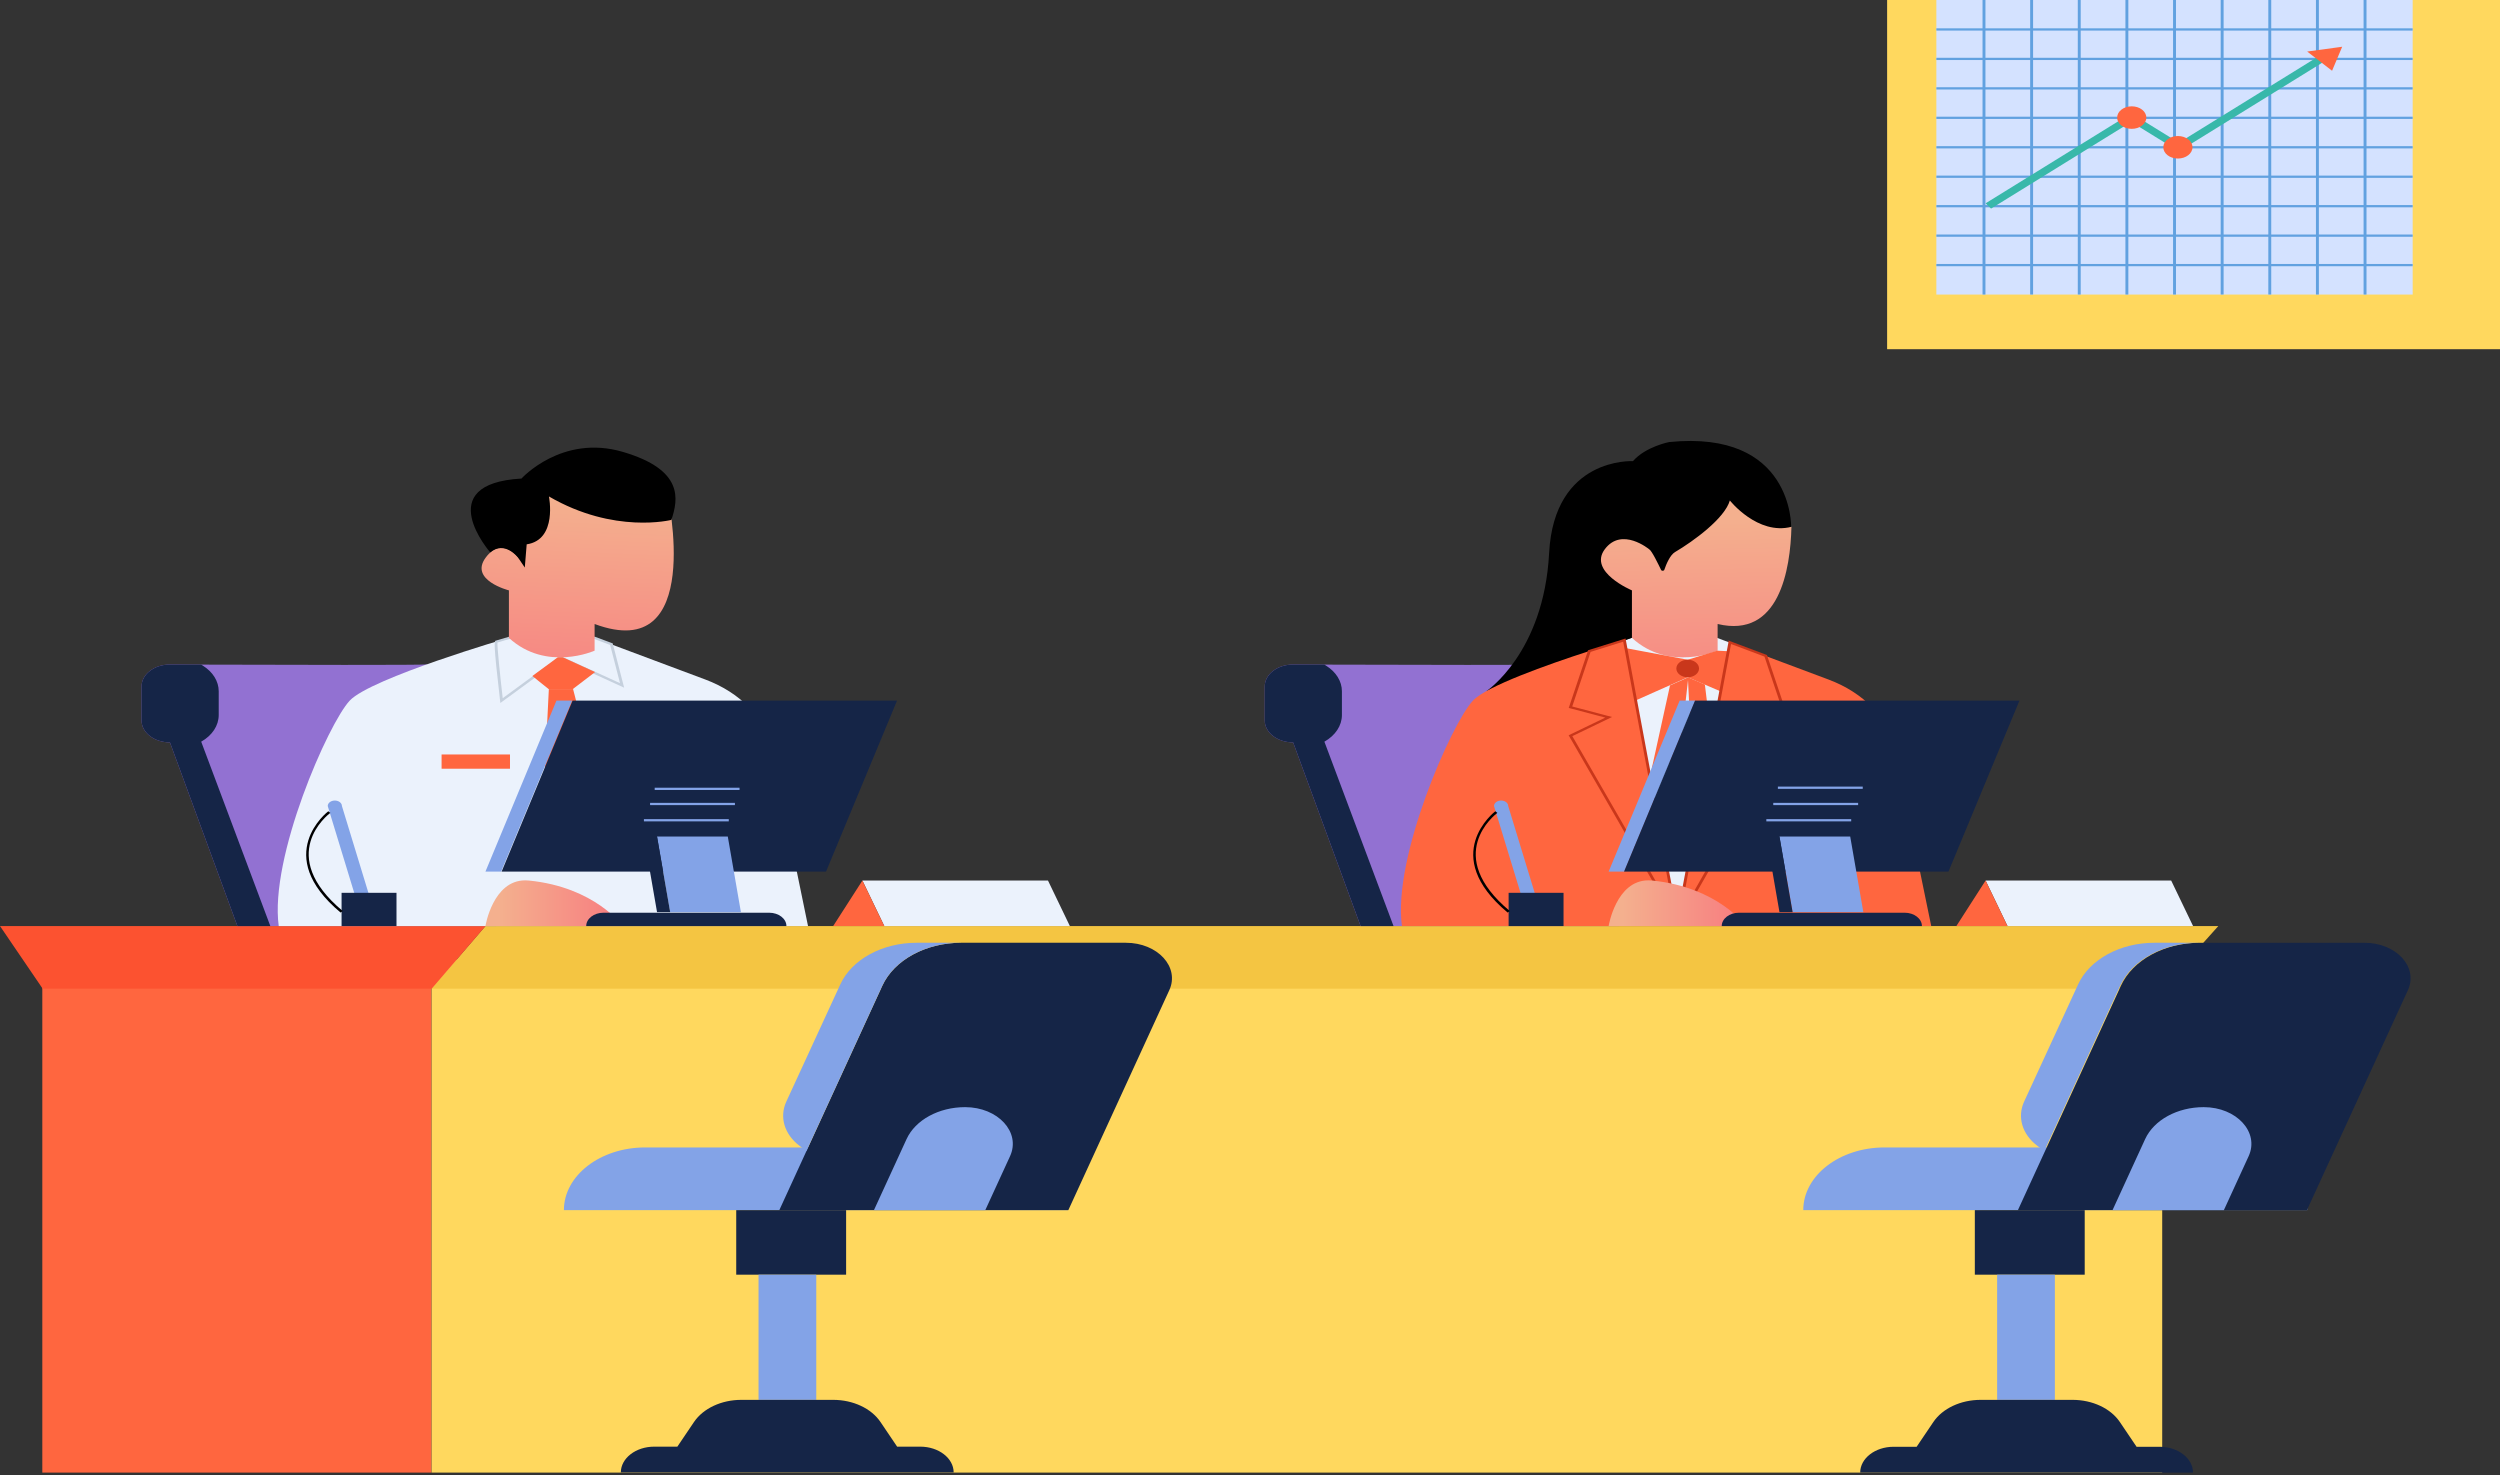 <svg width="800" height="472" viewBox="0 0 800 472" fill="none" xmlns="http://www.w3.org/2000/svg">
<rect x="0" y="0" width="800" height="472" fill="#333333" stroke="none"/>
<path d="M138.069 307.038H13.54V471.231H138.069V307.038Z" fill="#FF663F"/>
<path d="M691.905 307.038H138.107V471.231H691.905V307.038Z" fill="#FFD85E"/>
<path d="M709.861 296.336L691.908 316.373H138.107L155.324 296.336H709.862H709.861Z" fill="#F4C542"/>
<path d="M155.38 296.336L138.163 316.373H13.641L0 296.336H155.38Z" fill="#FC5230"/>
<path d="M341.732 387.244H180.45C180.45 376.164 192.085 367.182 206.438 367.182H315.744C330.097 367.182 341.732 376.164 341.732 387.244Z" fill="#83A3E7"/>
<path d="M374.173 316.869L341.869 387.243H249.38L282.338 315.449C286.129 307.197 296.231 301.684 307.575 301.684H360.271C370.457 301.684 377.572 309.46 374.173 316.869Z" fill="#152547"/>
<path d="M315.291 387.245H279.661L290.101 364.506C292.914 358.38 300.421 354.286 308.84 354.286C319.37 354.286 326.731 362.328 323.213 369.989L315.291 387.245Z" fill="#83A3E7"/>
<path d="M270.756 387.246H235.594V407.897H270.756V387.246Z" fill="#152547"/>
<path d="M261.206 407.898H242.733V447.956H261.206V407.898Z" fill="#83A3E7"/>
<path d="M305.17 471.189C305.17 466.626 300.379 462.928 294.469 462.928H287.081L281.759 455.044C278.817 450.687 272.981 447.954 266.617 447.954H237.221C230.856 447.954 225.02 450.687 222.078 455.044L216.756 462.928H209.369C203.459 462.928 198.667 466.626 198.667 471.189H305.17Z" fill="#152547"/>
<path d="M307.574 301.684C296.23 301.684 286.128 307.197 282.337 315.45L258.053 368.344L255.81 366.634C250.98 362.95 249.348 357.442 251.622 352.504L268.911 314.973C272.58 307.003 282.356 301.684 293.308 301.684H307.574Z" fill="#83A3E7"/>
<path d="M738.327 387.244H577.046C577.046 376.164 588.681 367.182 603.034 367.182H712.339C726.692 367.182 738.327 376.164 738.327 387.244Z" fill="#83A3E7"/>
<path d="M738.219 387.245H645.73L678.692 315.449C682.48 307.2 692.589 301.687 703.927 301.687H756.63C766.812 301.687 773.93 309.463 770.528 316.871L738.219 387.245Z" fill="#152547"/>
<path d="M711.639 387.245H676.01L686.449 364.506C689.261 358.38 696.769 354.286 705.189 354.286C715.718 354.286 723.079 362.328 719.561 369.989L711.639 387.245Z" fill="#83A3E7"/>
<path d="M667.106 387.246H631.944V407.897H667.106V387.246Z" fill="#152547"/>
<path d="M657.556 407.898H639.083V447.956H657.556V407.898Z" fill="#83A3E7"/>
<path d="M691.064 462.968H683.703L678.354 455.044C675.412 450.687 669.576 447.954 663.212 447.954H633.816C627.451 447.954 621.615 450.687 618.674 455.044L613.324 462.968H605.965C600.054 462.968 595.263 466.666 595.263 471.228H701.765C701.765 466.666 696.974 462.968 691.064 462.968Z" fill="#152547"/>
<path d="M703.677 301.684C692.334 301.684 682.231 307.197 678.441 315.45L654.156 368.344L651.913 366.634C647.083 362.95 645.451 357.442 647.726 352.504L665.014 314.973C668.684 307.003 678.459 301.684 689.412 301.684H703.677Z" fill="#83A3E7"/>
<path d="M800 0H603.879V111.744H800V0Z" fill="#FFD85E"/>
<path d="M772.055 0H619.635V94.257H772.055V0Z" fill="#D4E2FF"/>
<path d="M756.347 18.491H742.039V9.786H756.347V18.491ZM756.347 27.916H742.039V19.211H756.347V27.916ZM756.347 37.342H742.039V28.637H756.347V37.342ZM756.347 46.768H742.039V38.063H756.347V46.768ZM756.347 56.193H742.039V47.488H756.347V56.193ZM756.347 65.62H742.039V56.915H756.347V65.62ZM756.347 75.045H742.039V66.34H756.347V75.045ZM756.347 84.471H742.039V75.766H756.347V84.471ZM726.796 75.766H741.104V84.471H726.796V75.766ZM711.554 75.766H725.862L725.862 84.471H711.554V75.766ZM696.312 75.766H710.62V84.471H696.312V75.766ZM681.07 75.766H695.378V84.471H681.07V75.766ZM665.827 75.766H680.135V84.471H665.827V75.766ZM650.586 75.766H664.893V84.471H650.586V75.766ZM635.344 75.766H649.652V84.471H635.344V75.766ZM635.344 66.341H649.652V75.046H635.344V66.341ZM635.344 56.914H649.652V65.619H635.344V56.914ZM635.344 47.489H649.652V56.194H635.344V47.489ZM635.344 38.063H649.652V46.768H635.344V38.063ZM635.344 28.637H649.652V37.342H635.344V28.637ZM635.344 19.211H649.652V27.916H635.344V19.211ZM635.344 9.786H649.652V18.491H635.344V9.786ZM664.893 18.491H650.586V9.786H664.893V18.491ZM680.136 18.491H665.828V9.786H680.136V18.491ZM695.378 18.491H681.07V9.786H695.378V18.491ZM710.62 18.491H696.312V9.786H710.62V18.491ZM725.862 18.491H711.554V9.786H725.862L725.862 18.491ZM726.796 19.211H741.104V27.916H726.796V19.211ZM726.796 28.637H741.104V37.342H726.796V28.637ZM726.796 38.063H741.104V46.768H726.796V38.063ZM726.796 47.489H741.104V56.194H726.796V47.489ZM726.796 56.914H741.104V65.619H726.796V56.914ZM726.796 66.341H741.104V75.046H726.796V66.341ZM711.554 66.341H725.862V75.046H711.554V66.341ZM696.312 66.341H710.62V75.046H696.312L696.312 66.341ZM681.07 66.341H695.378V75.046H681.07V66.341ZM665.827 66.341H680.135V75.046H665.827V66.341ZM664.893 75.045H650.586V66.34H664.893V75.045ZM664.893 65.62H650.586V56.915H664.893V65.62ZM664.893 56.193H650.586V47.488H664.893V56.193ZM664.893 46.768H650.586V38.063H664.893V46.768ZM664.893 37.342H650.586V28.637H664.893V37.342ZM664.893 27.916H650.586V19.211H664.893V27.916ZM680.136 27.916H665.828V19.211H680.136V27.916ZM695.378 27.916H681.07V19.211H695.378V27.916ZM710.62 27.916H696.312V19.211H710.62V27.916ZM711.554 19.211H725.862V27.916H711.554V19.211ZM711.554 28.637H725.862V37.342H711.554V28.637ZM711.554 38.063H725.862V46.768H711.554V38.063ZM711.554 47.489H725.862V56.194H711.554V47.489ZM711.554 56.914H725.862V65.619H711.554V56.914ZM696.312 56.914H710.62V65.619H696.312V56.914ZM681.07 56.914H695.378V65.619H681.07V56.914ZM680.136 65.62H665.828V56.915H680.136V65.62ZM680.136 56.193H665.828V47.488H680.136V56.193ZM680.136 46.768H665.828V38.063H680.136V46.768ZM680.136 37.342H665.828V28.637H680.136V37.342ZM695.378 37.342H681.07V28.637H695.378V37.342ZM696.312 28.637H710.62V37.342H696.312V28.637ZM696.312 38.063H710.62V46.768H696.312V38.063ZM696.312 47.489H710.62V56.194H696.312V47.489ZM681.07 38.063H695.378V46.768H681.07V38.063ZM695.378 56.193H681.07V47.488H695.378V56.193ZM741.104 18.491H726.796V9.786H741.104V18.491ZM772.055 9.786V9.065H757.281V0H756.347V9.065H742.038V0H741.104V9.065H726.796V0H725.862V9.065H711.554V0H710.62V9.065H696.312V0H695.378V9.065H681.07V0H680.136V9.065H665.827V0H664.893V9.065H650.586V0H649.652V9.065H635.344V0H634.41V9.065H619.635V9.786H634.41V18.491H619.635V19.211H634.41V27.916H619.635V28.637H634.41V37.342H619.635V38.063H634.41V46.768H619.635V47.489H634.41V56.193H619.635V56.914H634.41V65.62H619.635V66.341H634.41V75.045H619.635V75.766H634.41V84.471H619.635V85.192H634.41V94.257H635.344V85.192H649.652V94.257H650.586V85.192H664.893V94.257H665.827V85.192H680.136V94.257H681.07V85.192H695.378V94.257H696.312V85.192H710.62V94.257H711.554V85.192H725.862V94.257H726.796V85.192H741.104V94.257H742.038V85.192H756.347V94.257H757.281V85.192H772.055V84.471H757.281V75.766H772.055V75.045H757.281V66.341H772.055V65.62H757.281V56.914H772.055V56.193H757.281V47.489H772.055V46.768H757.281V38.063H772.055V37.342H757.281V28.637H772.055V27.916H757.281V19.211H772.055V18.491H757.281V9.786H772.055Z" fill="#61A1E0"/>
<path d="M637.141 66.748L635.39 65.061L681.991 36.242L697.233 45.667L742.084 17.932L743.834 19.62L697.233 48.438L681.991 39.013L637.141 66.748Z" fill="#38B8AA"/>
<path d="M701.594 47.129C701.594 49.118 699.505 50.732 696.926 50.732C694.348 50.732 692.258 49.118 692.258 47.129C692.258 45.139 694.348 43.525 696.926 43.525C699.505 43.525 701.594 45.139 701.594 47.129Z" fill="#FF663F"/>
<path d="M686.824 37.627C686.824 39.617 684.734 41.23 682.156 41.23C679.577 41.23 677.487 39.617 677.487 37.627C677.487 35.636 679.577 34.023 682.156 34.023C684.734 34.023 686.824 35.636 686.824 37.627Z" fill="#FF663F"/>
<path d="M738.294 16.494L746.262 22.644L749.498 14.957L738.294 16.494Z" fill="#FF663F"/>
<path d="M518.038 296.334H435.394C435.394 296.334 435.394 296.329 435.387 296.324L413.807 237.568C408.79 237.568 404.719 234.426 404.719 230.553V219.666C404.719 215.777 408.812 212.629 413.841 212.645C416.679 212.655 420.056 212.667 423.805 212.678C450.36 212.764 495.28 212.861 495.981 212.612L518.038 296.334Z" fill="#9271D2"/>
<path d="M445.926 296.334H435.395C435.395 296.334 435.395 296.329 435.388 296.323L413.808 237.568C408.791 237.568 404.719 234.425 404.719 230.553V219.665C404.719 215.776 408.812 212.628 413.842 212.645C416.68 212.655 420.057 212.666 423.806 212.677L424.331 213.004C427.544 215.005 429.411 218.021 429.411 221.207V228.822C429.411 232.188 427.328 235.351 423.806 237.336L445.926 296.334Z" fill="#152547"/>
<path d="M701.783 296.337H642.397L635.39 281.771H694.776L701.783 296.337Z" fill="#EBF2FC"/>
<path d="M635.391 281.771L626.035 296.337H642.398L635.391 281.771Z" fill="#FF663F"/>
<path d="M553.354 205.574C553.064 207.095 538.284 286.419 536.585 295.004C535.932 291.998 519.686 204.832 519.686 204.832C521.199 204.378 522.067 204.126 522.067 204.126H549.48L553.354 205.574Z" fill="#EBF2FC"/>
<path d="M573.166 168.579C573.166 168.579 573.817 137.481 534.149 141.455C534.149 141.455 526.617 142.892 522.54 147.567C522.54 147.567 497.333 146.13 495.718 176.986C494.044 208.984 475.62 221.183 475.62 221.183L522.118 204.124L573.166 168.579Z" fill="black"/>
<path d="M535.991 176.673C534.402 177.611 533.182 180.583 532.576 182.343C532.441 182.736 531.735 182.762 531.55 182.381C530.798 180.82 528.578 176.2 527.754 175.781C527.754 175.781 518.98 168.488 513.545 175.738C508.112 182.989 522.218 188.92 522.218 188.92V204.123C534.188 215.116 549.639 208.216 549.639 208.216V199.678C569.369 204.401 572.919 182.317 573.266 168.579C562.436 171.375 553.553 160.155 553.553 160.155C551.895 165.893 541.962 173.15 535.991 176.673Z" fill="url(#paint0_linear_491_1616)"/>
<path d="M617.995 296.337H448.62C445.585 274.412 464.529 231.435 471.346 224.191C475.677 219.586 495.005 212.732 508.514 208.349C508.626 208.313 508.729 208.277 508.841 208.241L508.981 208.198C513.127 206.85 516.693 205.755 519.055 205.041L519.718 204.832C519.718 204.832 535.965 291.998 536.617 295.003C538.316 286.419 553.096 207.095 553.386 205.575L564.851 209.863L585.111 217.445C596.409 221.668 604.318 229.892 606.287 239.463L617.995 296.337Z" fill="#FF663F"/>
<path d="M523.311 224.189L540.07 216.725L550.455 221.184L552.842 208.38L549.502 208.218L540.07 211.114L520.178 207.389L523.311 224.189Z" fill="#FF663F"/>
<path d="M543.693 213.918C543.693 215.466 542.066 216.723 540.059 216.723C538.052 216.723 536.426 215.466 536.426 213.918C536.426 212.369 538.052 211.112 540.059 211.112C542.066 211.112 543.693 212.369 543.693 213.917" fill="#C9371B"/>
<path d="M534.406 219.331L528.549 245.988L533.324 242.746L536.83 247.265L540.265 216.722L534.406 219.331H534.406Z" fill="#FF663F"/>
<path d="M540.119 216.725L541.331 241.431L543.893 235.268L547.666 236.388L545.562 219.062L540.119 216.725Z" fill="#FF663F"/>
<path d="M503.145 235.565C505.633 239.874 529.515 281.235 535.7 292.288C532.88 277.529 520.572 211.512 519.421 205.338L508.989 208.606L503.114 226.075L515.854 229.441L503.145 235.565ZM536.302 295.233L536.247 295.15C535.155 292.762 502.457 236.144 502.126 235.572L501.961 235.285L513.695 229.632L501.993 226.54L508.127 208.301V208.103L508.887 207.861L520.174 204.322L520.26 204.779C520.421 205.648 536.428 291.522 537.152 294.916L537.16 294.951C537.171 294.992 537.182 295.034 537.182 295.081H536.715L536.302 295.233Z" fill="#C9371B"/>
<path d="M553.939 206.093C553.741 207.155 553.23 209.89 552.505 213.777C548.972 232.713 539.985 280.871 537.659 292.996C543.873 281.896 567.72 240.596 570.209 236.287L557.509 230.163L570.24 226.797L564.633 210.113L553.939 206.093ZM537.085 295.905L536.18 295.737C536.197 295.66 536.252 295.399 536.325 294.983L536.36 294.852C537.852 287.246 547.814 233.858 551.581 213.675C552.48 208.856 553.049 205.808 553.102 205.521V204.945L553.769 205.228L565.428 209.61L565.483 209.771L571.361 227.262L559.669 230.354L571.392 236.008L571.227 236.294C559.616 256.397 537.537 294.725 537.085 295.905Z" fill="#C9371B"/>
<path d="M514.762 296.336L558.675 296.336C558.675 296.336 549.89 283.881 528.635 281.769C528.242 281.731 527.861 281.712 527.49 281.712C517.131 281.713 514.762 296.336 514.762 296.336V296.336Z" fill="url(#paint1_linear_491_1616)"/>
<path d="M492.435 290.088H487.89L478.081 257.927C478.081 256.958 479.099 256.172 480.353 256.172C481.608 256.172 482.626 256.958 482.626 257.927L492.435 290.088Z" fill="#83A3E7"/>
<path d="M500.331 285.7H482.758V296.336H500.331V285.7Z" fill="#152547"/>
<path d="M482.44 292.018C460.344 273.554 478.32 259.743 478.504 259.605L479.153 260.123C478.429 260.664 461.661 273.594 483.126 291.529L482.44 292.018Z" fill="black"/>
<path d="M615.014 296.337H550.951C550.951 293.98 553.426 292.069 556.481 292.069H609.484C612.539 292.069 615.014 293.98 615.014 296.337Z" fill="#152547"/>
<path d="M542.508 224.186L519.786 278.918H514.762L537.492 224.186H542.508Z" fill="#83A3E7"/>
<path d="M646.232 224.186L623.51 278.918H519.686L542.408 224.186H646.232Z" fill="#152547"/>
<path d="M596.271 291.889H573.617L569.414 267.685H592.066L596.271 291.889Z" fill="#83A3E7"/>
<path d="M573.637 291.889H569.433L565.229 267.685H569.433L573.637 291.889Z" fill="#152547"/>
<path d="M592.385 262.12H565.229V262.841H592.385V262.12Z" fill="#83A3E7"/>
<path d="M594.601 256.915H567.445V257.636H594.601V256.915Z" fill="#83A3E7"/>
<path d="M596.078 251.709H568.922V252.43H596.078V251.709Z" fill="#83A3E7"/>
<path d="M158.615 296.334H75.971C75.971 296.334 75.971 296.329 75.965 296.324L54.384 237.568C49.368 237.568 45.297 234.426 45.297 230.553V219.666C45.297 215.777 49.389 212.629 54.419 212.645C57.257 212.655 60.634 212.667 64.383 212.678C90.938 212.764 135.858 212.861 136.558 212.612L158.615 296.334Z" fill="#9271D2"/>
<path d="M86.503 296.334H75.972C75.972 296.334 75.972 296.329 75.965 296.323L54.385 237.568C49.368 237.568 45.297 234.425 45.297 230.553V219.665C45.297 215.776 49.389 212.628 54.42 212.645C57.257 212.655 60.634 212.666 64.384 212.677L64.909 213.004C68.121 215.005 69.989 218.021 69.989 221.207V228.822C69.989 232.188 67.906 235.351 64.384 237.336L86.503 296.334Z" fill="#152547"/>
<path d="M342.36 296.337H282.975L275.968 281.771H335.354L342.36 296.337Z" fill="#EBF2FC"/>
<path d="M275.968 281.771L266.613 296.337H282.974L275.968 281.771Z" fill="#FF663F"/>
<path d="M162.671 204.123C162.671 204.123 118.737 216.944 111.921 224.187C105.103 231.429 86.167 274.408 89.197 296.335H258.567L246.864 239.461C244.894 229.891 236.988 221.668 225.692 217.441L190.092 204.123H162.671Z" fill="#EBF2FC"/>
<path d="M158.607 205.351C158.136 205.495 160.316 224.186 160.316 224.186L179.211 210.348L198.893 219.339L195.479 206.129L190.117 204.123H162.695L158.607 205.351Z" fill="#EBF2FC"/>
<path d="M159.184 205.617C159.074 207.035 160.085 216.626 160.869 223.413L179.32 209.9L198.405 218.618L195.24 206.376L190.183 204.484L162.958 204.484L159.184 205.617ZM160.112 224.961L160.025 224.22C157.814 205.26 158.2 205.141 158.609 205.017L158.612 205.016L162.87 203.763H190.398L196.065 205.883L199.73 220.061L179.452 210.798L160.112 224.961Z" fill="#C5D0DD"/>
<path d="M166.186 158.282V178.865C166.186 178.865 160.883 171.146 155.449 178.397C150.015 185.647 162.852 188.922 162.852 188.922V204.124C174.821 215.118 190.273 208.217 190.273 208.217V199.68C225.723 212.896 213.603 158.282 213.603 158.282H166.186Z" fill="url(#paint2_linear_491_1616)"/>
<path d="M156.873 176.758C156.873 176.758 137.635 154.774 166.874 153.136C166.874 153.136 179.751 138.869 199.294 144.599C218.837 150.33 217.064 159.715 214.844 166.366C214.844 166.366 196.567 171.029 175.661 158.867C175.661 158.867 178.474 172.722 168.54 174.187L167.935 181.615L165.773 178.416C165.773 178.416 161.568 172.898 156.873 176.758Z" fill="black"/>
<path d="M155.339 296.336L199.253 296.336C199.253 296.336 190.466 283.881 169.213 281.769C168.82 281.731 168.439 281.712 168.067 281.712C157.708 281.713 155.339 296.336 155.339 296.336V296.336Z" fill="url(#paint3_linear_491_1616)"/>
<path d="M163.198 241.43H141.308V245.99H163.198V241.43Z" fill="#FF663F"/>
<path d="M170.356 216.323L175.552 220.497H183.303L190.425 215.062L180.108 210.349H178.464L170.356 216.323Z" fill="#FF663F"/>
<path d="M175.632 220.496L173.803 257.274L184.757 264.998L192.782 256.914L183.381 220.496H175.632Z" fill="#FF663F"/>
<path d="M119.227 290.088H114.682L104.873 257.927C104.873 256.958 105.89 256.172 107.145 256.172C108.4 256.172 109.418 256.958 109.418 257.927L119.227 290.088Z" fill="#83A3E7"/>
<path d="M126.877 285.7H109.304V296.336H126.877V285.7Z" fill="#152547"/>
<path d="M108.985 292.018C86.888 273.554 104.866 259.743 105.05 259.605L105.699 260.123C104.975 260.664 88.207 273.594 109.67 291.529L108.985 292.018Z" fill="black"/>
<path d="M183.086 224.186L160.363 278.918H155.339L178.069 224.186H183.086Z" fill="#83A3E7"/>
<path d="M287.056 224.186L264.333 278.918H160.51L183.232 224.186H287.056Z" fill="#152547"/>
<path d="M237.094 291.889H214.442L210.238 267.685H232.891L237.094 291.889Z" fill="#83A3E7"/>
<path d="M214.46 291.889H210.255L206.052 267.685H210.255L214.46 291.889Z" fill="#152547"/>
<path d="M251.653 296.337H187.589C187.589 293.98 190.065 292.069 193.119 292.069H246.123C249.177 292.069 251.653 293.98 251.653 296.337Z" fill="#152547"/>
<path d="M233.208 262.12H206.052V262.841H233.208V262.12Z" fill="#83A3E7"/>
<path d="M235.178 256.915H208.022V257.636H235.178V256.915Z" fill="#83A3E7"/>
<path d="M236.654 252.069H209.499V252.79H236.654V252.069Z" fill="#83A3E7"/>
<defs>
<linearGradient id="paint0_linear_491_1616" x1="542.225" y1="158.26" x2="543.849" y2="234.72" gradientUnits="userSpaceOnUse">
<stop stop-color="#F4B08E"/>
<stop offset="0.1" stop-color="#F4B08E"/>
<stop offset="0.9" stop-color="#F78181"/>
<stop offset="1" stop-color="#F78181"/>
</linearGradient>
<linearGradient id="paint1_linear_491_1616" x1="514.762" y1="289.023" x2="558.676" y2="289.023" gradientUnits="userSpaceOnUse">
<stop stop-color="#F4B08E"/>
<stop offset="0.1" stop-color="#F4B08E"/>
<stop offset="0.9" stop-color="#F78181"/>
<stop offset="1" stop-color="#F78181"/>
</linearGradient>
<linearGradient id="paint2_linear_491_1616" x1="186.85" y1="152.603" x2="183.598" y2="229.134" gradientUnits="userSpaceOnUse">
<stop stop-color="#F4B08E"/>
<stop offset="0.1" stop-color="#F4B08E"/>
<stop offset="0.9" stop-color="#F78181"/>
<stop offset="1" stop-color="#F78181"/>
</linearGradient>
<linearGradient id="paint3_linear_491_1616" x1="155.339" y1="289.023" x2="199.253" y2="289.023" gradientUnits="userSpaceOnUse">
<stop stop-color="#F4B08E"/>
<stop offset="0.1" stop-color="#F4B08E"/>
<stop offset="0.9" stop-color="#F78181"/>
<stop offset="1" stop-color="#F78181"/>
</linearGradient>
</defs>
</svg>
